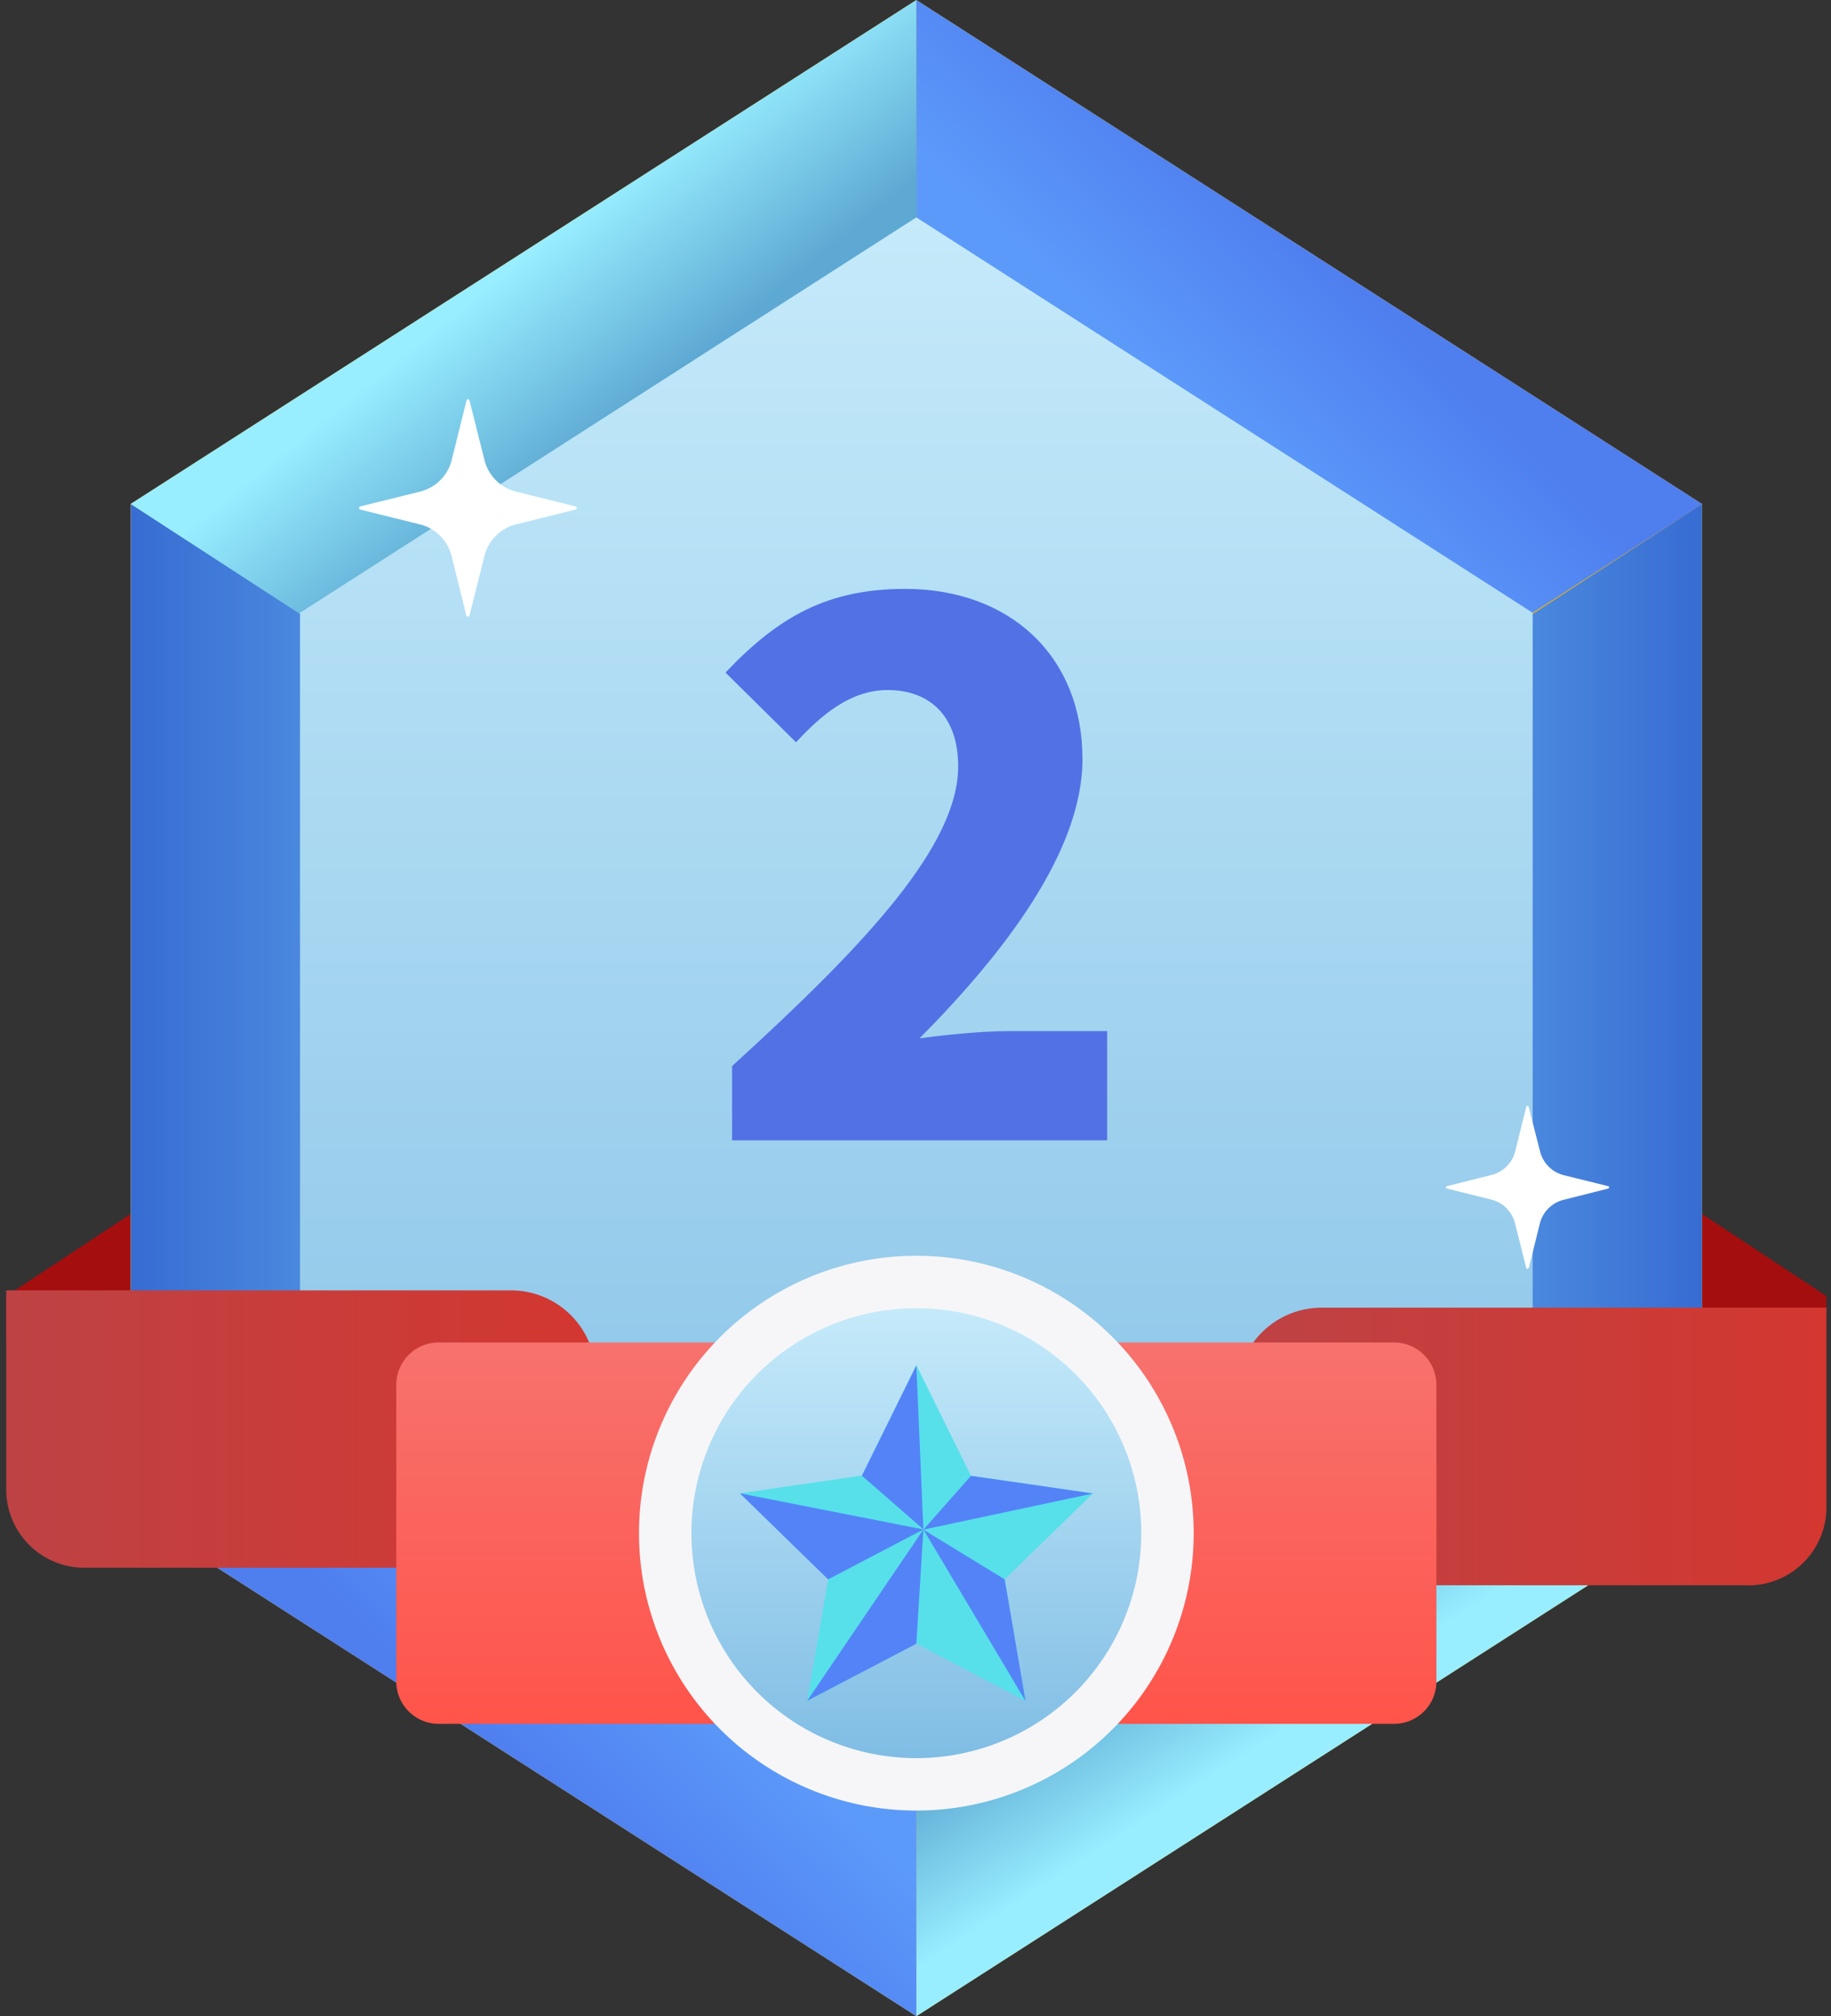 <svg xmlns="http://www.w3.org/2000/svg" width="109" height="120" fill="none"><rect width="100%" height="100%" fill="#333333" stroke="none"/><g clip-path="url(#a)"><path fill="#A50E0E" d="m108.73 77.14-7.4-4.88v5.57l7.4 2.07v-2.76ZM.37 77.14l7.4-4.88v5.57L.37 79.9v-2.76Z"/><path fill="#ECB20C" d="M7.77 30v60l46.78 30 46.78-30V30L54.55 0 7.77 30Z"/><path fill="url(#b)" d="m37.57 49.64 16.98-36.7V0L7.77 30l29.8 19.64Z"/><path fill="url(#c)" d="m76.68 72.26-22.13 34.8V120l46.78-30-10.1-6.47-14.55-11.27Z"/><path fill="url(#d)" d="m53.74 91.7-35.88-8.17L7.77 90l46.78 30v-12.94l-.8-15.37Z"/><path fill="url(#e)" d="m55.35 28.85 35.89 7.62L101.33 30 54.55 0v12.94l.8 15.91Z"/><path fill="url(#f)" d="m39.18 70.67-19.8-33.14L7.78 30v60l10.08-6.47 21.32-12.86Z"/><path fill="url(#g)" d="m69.92 70.67 19.8-33.14 11.6-7.53v60l-10.08-6.47-21.32-12.86Z"/><path fill="url(#h)" d="M17.86 36.47v47.06l36.69 23.53 36.69-23.53V36.47L54.55 12.94 17.86 36.47Z"/><path fill="url(#i)" d="M35.46 93.31H5.03a4.66 4.66 0 0 1-4.66-4.66V76.8h30.05a5.04 5.04 0 0 1 5.04 5.04V93.3Z"/><path fill="url(#j)" d="M104.07 94.35H73.64V82.87a5.04 5.04 0 0 1 5.04-5.04h30.05V89.7a4.66 4.66 0 0 1-4.66 4.66Z"/><path fill="url(#k)" d="M82.98 102.6H26.12a2.53 2.53 0 0 1-2.53-2.53V82.43c0-1.4 1.13-2.53 2.53-2.53h56.86c1.4 0 2.53 1.13 2.53 2.53v17.64c0 1.4-1.13 2.53-2.53 2.53Z"/><path fill="#F6F6F8" d="M54.55 107.76a16.51 16.51 0 1 0 0-33.02 16.51 16.51 0 0 0 0 33.02Z"/><path fill="url(#l)" d="M54.55 104.64a13.39 13.39 0 1 0 0-26.78 13.39 13.39 0 0 0 0 26.78Z"/><path fill="#57E0EA" d="m54.55 81.25 3.25 6.58 7.26 1.06L59.81 94l1.24 7.24-6.5-3.42-6.5 3.42L49.3 94l-5.25-5.12 7.26-1.06 3.25-6.58Z"/><path fill="#5483F7" d="m54.55 81.25.42 9.79 2.83-3.2 3.63.52 3.63.53-10.09 2.15L59.81 94l.62 3.62.62 3.62-6.08-10.21-.42 6.8-3.25 1.7-3.25 1.7 6.92-10.2L49.3 94l-2.63-2.56-2.62-2.56 10.93 2.15-3.67-3.2 1.63-3.3 1.62-3.29Z"/><path fill="#fff" d="m27.95 36.63.89-3.54a2.58 2.58 0 0 1 1.88-1.88l3.54-.88c.1-.03.1-.16 0-.19l-3.54-.88a2.58 2.58 0 0 1-1.88-1.88l-.89-3.54c-.02-.1-.16-.1-.18 0l-.88 3.54A2.58 2.58 0 0 1 25 29.26l-3.55.88c-.1.03-.1.16 0 .19l3.55.88a2.58 2.58 0 0 1 1.88 1.88l.88 3.54c.02.1.16.1.18 0ZM91.01 75.47l.66-2.66a1.94 1.94 0 0 1 1.41-1.4l2.66-.67c.07-.02.07-.12 0-.14l-2.66-.66a1.94 1.94 0 0 1-1.4-1.41L91 65.87c-.02-.07-.12-.07-.14 0l-.66 2.66a1.94 1.94 0 0 1-1.41 1.4l-2.66.67c-.07.02-.07.12 0 .14l2.66.66a1.94 1.94 0 0 1 1.4 1.41l.67 2.66c.02.07.12.07.14 0Z"/><path fill="#5271E5" d="M43.58 63.45c8.05-7.32 13.46-13.16 13.46-17.84 0-2.94-1.64-4.54-4.2-4.54-2.2 0-3.94 1.47-5.45 3.11l-4.2-4.15c3.16-3.34 6.1-4.98 10.69-4.98 6.23 0 10.56 3.99 10.56 10.13 0 5.54-4.76 11.64-9.7 16.62 1.6-.22 3.81-.43 5.24-.43h5.93v6.5H43.58v-4.42Z"/></g><defs><linearGradient id="b" x1="31.31" x2="38.28" y1="15.18" y2="23.8" gradientUnits="userSpaceOnUse"><stop stop-color="#98EEFF"/><stop offset="1" stop-color="#5EA9D3"/></linearGradient><linearGradient id="c" x1="76.5" x2="71.46" y1="102.93" y2="95.19" gradientUnits="userSpaceOnUse"><stop stop-color="#98EEFF"/><stop offset="1" stop-color="#5EA9D3"/></linearGradient><linearGradient id="d" x1="30.53" x2="38.92" y1="105.67" y2="96.82" gradientUnits="userSpaceOnUse"><stop stop-color="#4F7EEF"/><stop offset="1" stop-color="#5C9AFA"/></linearGradient><linearGradient id="e" x1="78.39" x2="70" y1="14.54" y2="23.5" gradientUnits="userSpaceOnUse"><stop stop-color="#4F7EEF"/><stop offset="1" stop-color="#5C9AFA"/></linearGradient><linearGradient id="f" x1="7.77" x2="19.33" y1="60" y2="60" gradientUnits="userSpaceOnUse"><stop stop-color="#376CD2"/><stop offset="1" stop-color="#4D8CE0"/></linearGradient><linearGradient id="g" x1="101.33" x2="89.77" y1="60" y2="60" gradientUnits="userSpaceOnUse"><stop stop-color="#376CD2"/><stop offset="1" stop-color="#4D8CE0"/></linearGradient><linearGradient id="h" x1="54.55" x2="54.55" y1="107.06" y2="12.94" gradientUnits="userSpaceOnUse"><stop stop-color="#80BDE4"/><stop offset="1" stop-color="#C5EAFA"/></linearGradient><linearGradient id="i" x1=".37" x2="35.46" y1="85.06" y2="85.06" gradientUnits="userSpaceOnUse"><stop stop-color="#BE4244"/><stop offset="1" stop-color="#D33730"/></linearGradient><linearGradient id="j" x1="73.64" x2="108.73" y1="86.09" y2="86.09" gradientUnits="userSpaceOnUse"><stop stop-color="#BE4244"/><stop offset="1" stop-color="#D33730"/></linearGradient><linearGradient id="k" x1="54.55" x2="54.55" y1="102.6" y2="79.9" gradientUnits="userSpaceOnUse"><stop stop-color="#FF544A"/><stop offset="1" stop-color="#F7726E"/></linearGradient><linearGradient id="l" x1="54.55" x2="54.55" y1="104.64" y2="77.86" gradientUnits="userSpaceOnUse"><stop stop-color="#80BDE4"/><stop offset="1" stop-color="#C5EAFA"/></linearGradient><clipPath id="a"><path fill="#fff" d="M0 0h108.37v120H0z" transform="translate(.37)"/></clipPath></defs></svg>